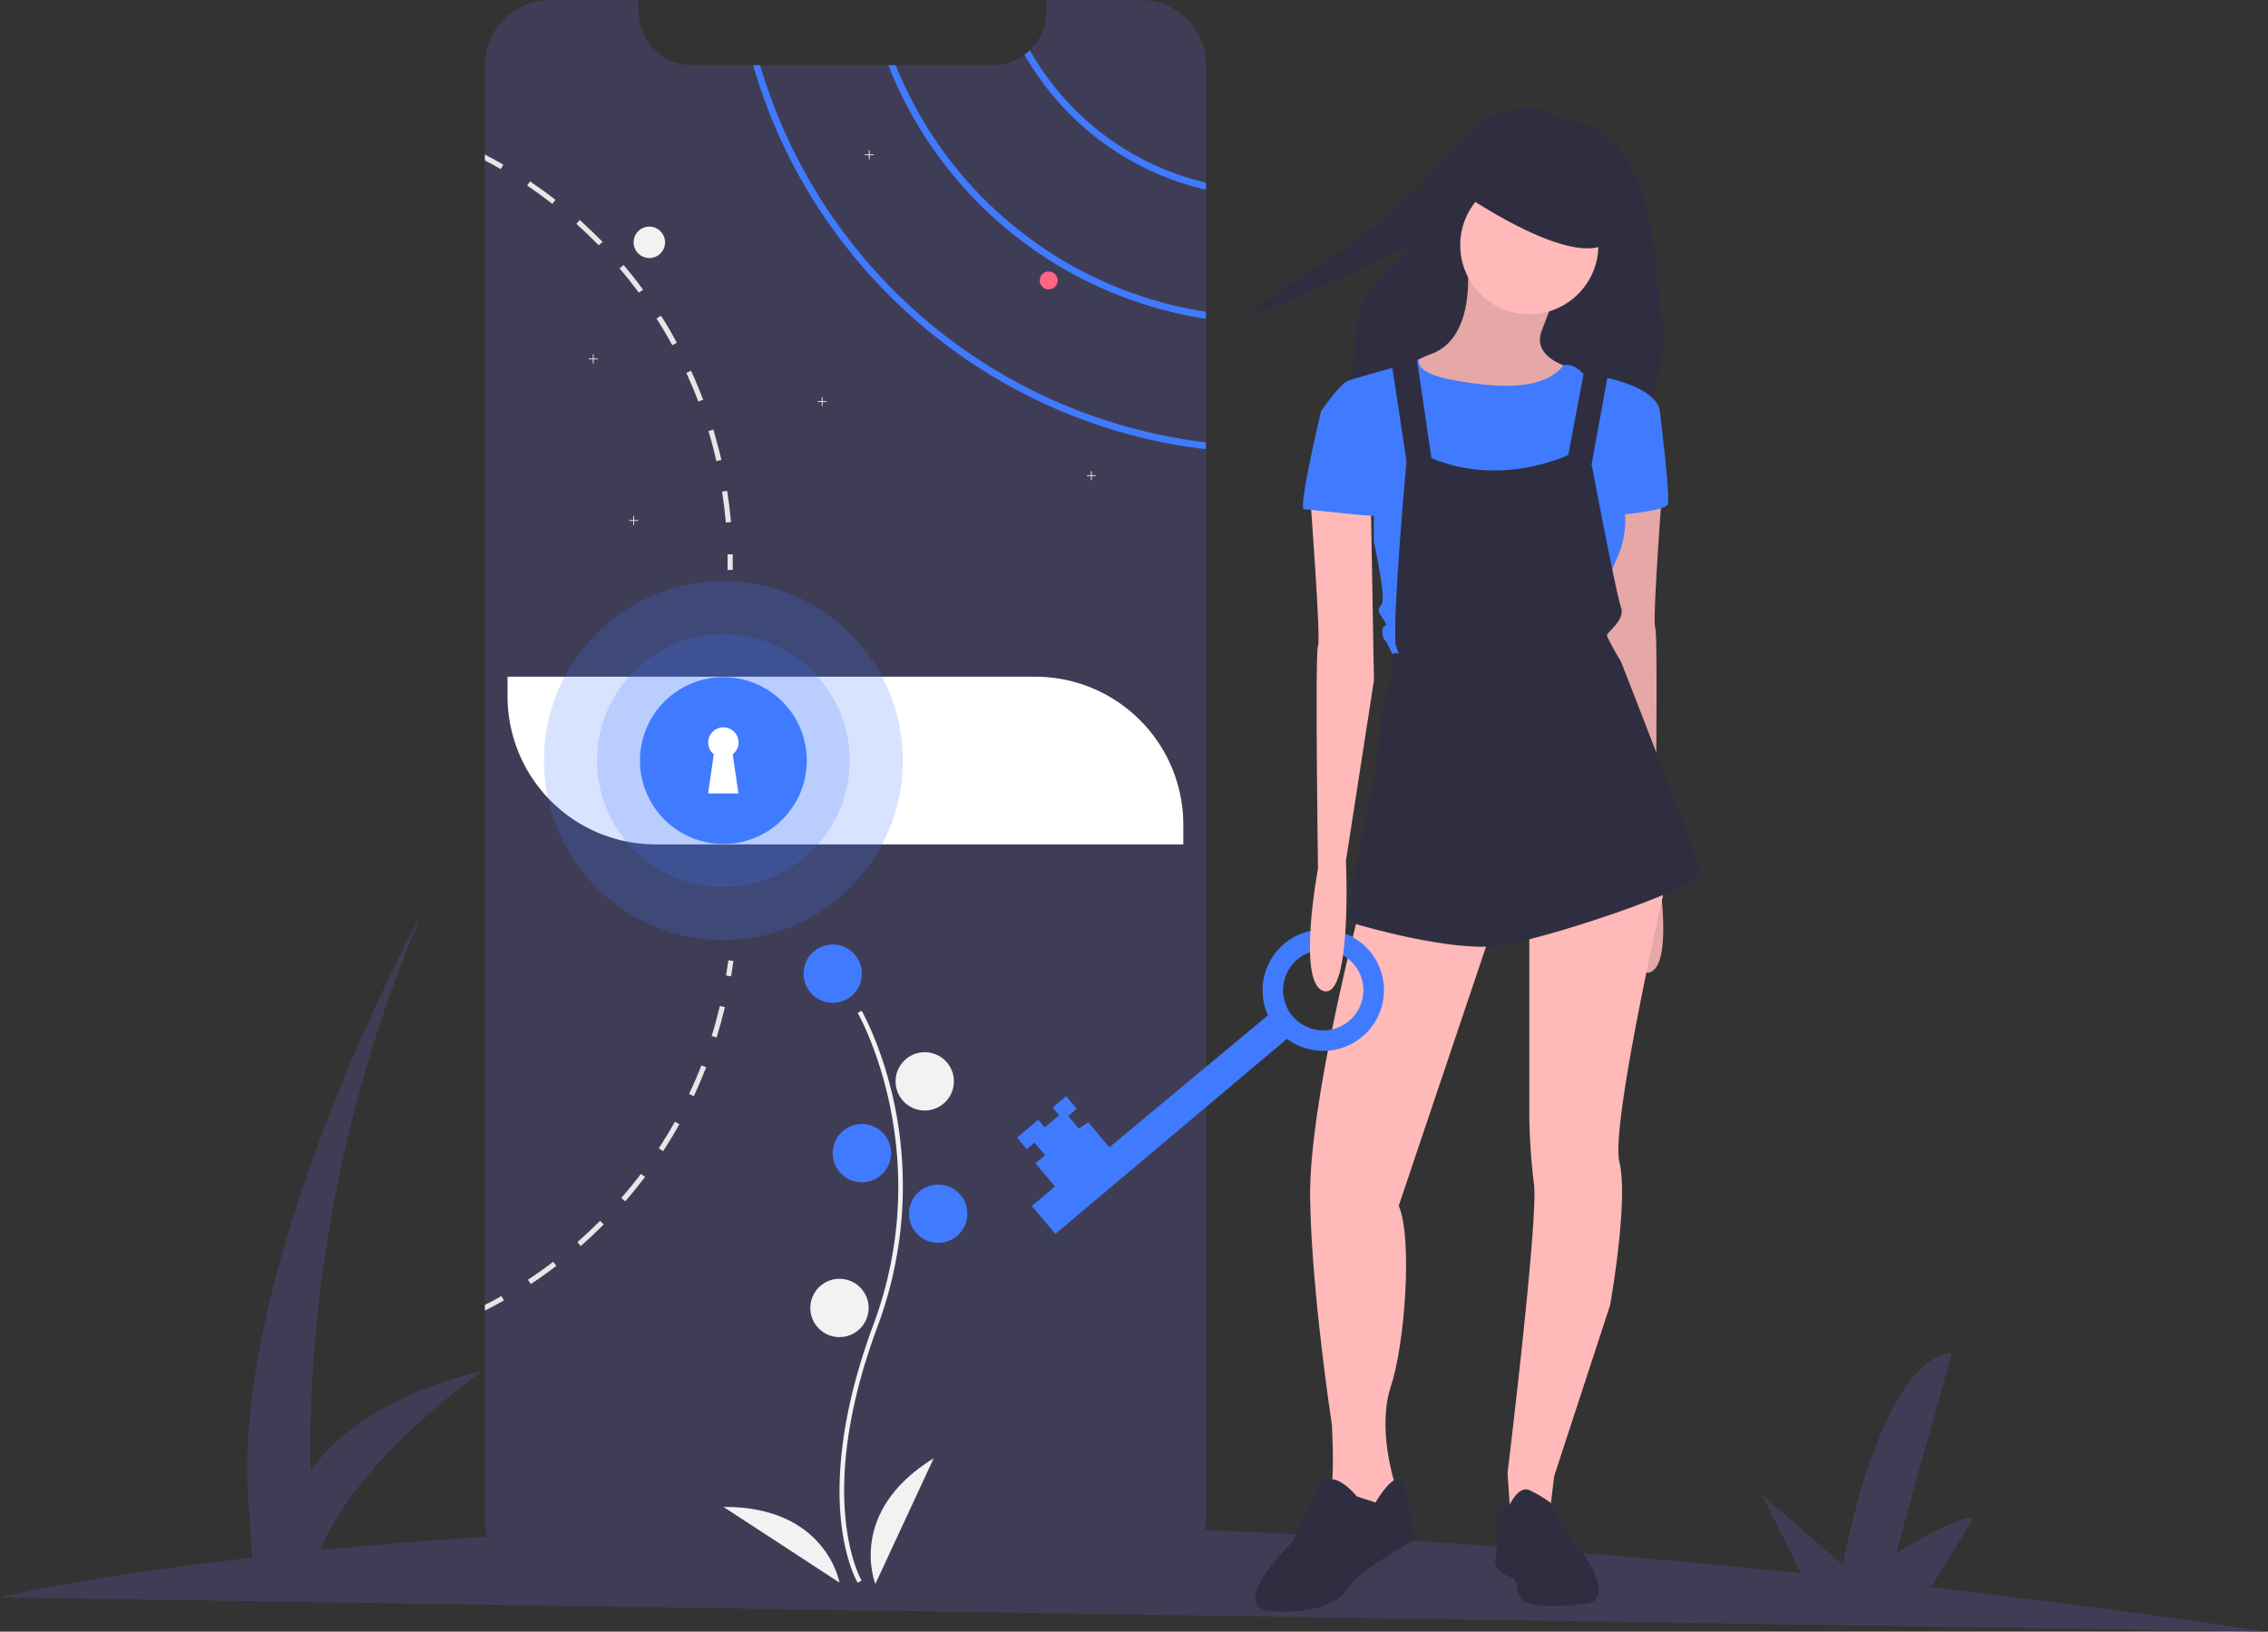 <svg id="eb1b09ad-1fe0-40ca-8096-34696e14e30a" xmlns="http://www.w3.org/2000/svg" viewBox="0 0 798 574.12"><rect x="0" y="0" width="798" height="574.12" fill="#333333" stroke="none"/><defs><style>.cls-1{fill:#3f3d56;}.cls-2{fill:#f2f2f2;}.cls-3,.cls-7{fill:#407bff;}.cls-4{fill:#ff6584;}.cls-5{fill:#e6e6e6;}.cls-6{fill:#fff;}.cls-10,.cls-7{isolation:isolate;}.cls-7{opacity:0.2;}.cls-8{fill:#2f2e41;}.cls-9{fill:#ffb9b9;}.cls-10{opacity:0.1;}</style></defs><path class="cls-1" d="M799,687.06q-61.68-9-118.63-15.58l15-24.29c-5.06-1.5-27.3,12.35-27.3,12.35l19.71-70.63c-25.46,2.45-38.41,74.61-38.41,74.61L620.94,639l13.77,27.51c-116.21-12-216.58-16.7-301-17.25l12.85-20.79c-5.07-1.5-27.31,12.35-27.31,12.35L339,570.16c-25.45,2.45-38.41,74.61-38.41,74.61l-28.43-24.55,14.58,29.14c-70.78.86-128.49,4.64-173,9,13-32.43,57.14-63.12,57.14-63.12-33.71,8.24-51.4,22.22-60.64,35.29-.7-40.11,4-114.46,39.36-196.63,0,0-69.7,126.62-60.82,211.88L89.78,661C30.7,667.76,1,675,1,675Z" transform="translate(-1 -112.94)"/><path class="cls-1" d="M425.32,135.94V647.63a23,23,0,0,1-23,23H194.6a23,23,0,0,1-23-22.92V135.94a23,23,0,0,1,23-23h31.09v4a18.94,18.94,0,0,0,18.93,18.93H350.27a19.13,19.13,0,0,0,13.09-5.25,19,19,0,0,0,5.84-13.68v-4h33.13a23,23,0,0,1,23,23Z" transform="translate(-1 -112.94)"/><circle class="cls-2" cx="228.47" cy="85.26" r="5.53"/><path class="cls-3" d="M363.36,130.61a18.62,18.62,0,0,1-1.87,1.56,98.85,98.85,0,0,0,63.83,47.51v-2.46A96.52,96.52,0,0,1,363.36,130.61Z" transform="translate(-1 -112.94)"/><path class="cls-3" d="M316.14,135.86h-2.59a143.42,143.42,0,0,0,111.77,89.25v-2.45A141,141,0,0,1,316.14,135.86Z" transform="translate(-1 -112.94)"/><path class="cls-3" d="M268.45,135.86H266C286.82,208.28,349.77,262.19,425.32,271v-2.41A186.68,186.68,0,0,1,268.45,135.86Z" transform="translate(-1 -112.94)"/><polygon class="cls-2" points="210.32 126.16 208.88 126.16 208.88 124.73 208.6 124.73 208.6 126.16 207.16 126.16 207.16 126.44 208.6 126.44 208.6 127.88 208.88 127.88 208.88 126.44 210.32 126.44 210.32 126.16"/><polygon class="cls-2" points="307.41 54.33 305.98 54.33 305.98 52.89 305.69 52.89 305.69 54.33 304.26 54.33 304.26 54.61 305.69 54.61 305.69 56.05 305.98 56.05 305.98 54.61 307.41 54.61 307.41 54.33"/><polygon class="cls-2" points="224.53 183 223.09 183 223.09 181.56 222.81 181.56 222.81 183 221.37 183 221.37 183.28 222.81 183.28 222.81 184.72 223.09 184.72 223.09 183.28 224.53 183.28 224.53 183"/><polygon class="cls-2" points="290.84 141.16 289.4 141.16 289.4 139.72 289.12 139.72 289.12 141.16 287.68 141.16 287.68 141.44 289.12 141.44 289.12 142.88 289.4 142.88 289.4 141.44 290.84 141.44 290.84 141.16"/><polygon class="cls-2" points="385.56 167.21 384.13 167.21 384.13 165.77 383.85 165.77 383.85 167.21 382.41 167.21 382.41 167.49 383.85 167.49 383.85 168.93 384.13 168.93 384.13 167.49 385.56 167.49 385.56 167.21"/><circle class="cls-4" cx="368.99" cy="98.68" r="3.16"/><path class="cls-5" d="M256.87,285.66l-1.8.28c.56,3.58,1,7.24,1.33,10.87l1.81-.16C257.88,293,257.43,289.28,256.87,285.66Z" transform="translate(-1 -112.94)"/><path class="cls-5" d="M252,264.08l-1.73.53c1.05,3.47,2,7,2.78,10.58l1.78-.41C254,271.2,253,267.6,252,264.08Z" transform="translate(-1 -112.94)"/><path class="cls-5" d="M244.14,243.38l-1.65.76c1.52,3.31,2.94,6.7,4.22,10.1l1.7-.64C247.11,250.16,245.68,246.72,244.14,243.38Z" transform="translate(-1 -112.94)"/><path class="cls-5" d="M233.56,224,232,225c1.95,3.06,3.82,6.23,5.56,9.42l1.59-.87C237.43,230.28,235.54,227.07,233.56,224Z" transform="translate(-1 -112.94)"/><path class="cls-5" d="M220.41,206.19,219,207.37c2.35,2.76,4.64,5.65,6.8,8.57l1.46-1.08C225.11,211.91,222.8,209,220.41,206.19Z" transform="translate(-1 -112.94)"/><path class="cls-5" d="M205,190.36l-1.21,1.35c2.71,2.42,5.37,5,7.91,7.57L213,198C210.39,195.38,207.7,192.8,205,190.36Z" transform="translate(-1 -112.94)"/><path class="cls-5" d="M187.49,176.76l-1,1.5c3,2,6,4.19,8.86,6.43l1.12-1.43C193.56,181,190.54,178.82,187.49,176.76Z" transform="translate(-1 -112.94)"/><path class="cls-5" d="M171.6,167.32v2.05c1.89,1,3.76,2,5.59,3.08l.91-1.57Q174.91,169,171.6,167.32Z" transform="translate(-1 -112.94)"/><path class="cls-5" d="M256.46,456.17c.29-1.76.56-3.56.8-5.35l1.8.24c-.24,1.81-.52,3.63-.81,5.41Z" transform="translate(-1 -112.94)"/><path class="cls-5" d="M251.4,477.47l1.73.54c1.09-3.51,2.07-7.1,2.93-10.68l-1.77-.42C253.44,470.45,252.48,474,251.4,477.47Z" transform="translate(-1 -112.94)"/><path class="cls-5" d="M243.47,497.86l1.65.78c1.56-3.33,3-6.75,4.36-10.18l-1.7-.66C246.47,491.19,245,494.58,243.47,497.86Z" transform="translate(-1 -112.94)"/><path class="cls-5" d="M232.8,517l1.53,1c2-3.08,3.93-6.27,5.72-9.48l-1.58-.89C236.7,510.79,234.79,513.94,232.8,517Z" transform="translate(-1 -112.94)"/><path class="cls-5" d="M219.61,534.47l1.37,1.19c2.42-2.78,4.76-5.68,7-8.61L226.51,526C224.32,528.86,222,531.72,219.61,534.47Z" transform="translate(-1 -112.94)"/><path class="cls-5" d="M204.16,550l1.19,1.36c2.78-2.42,5.49-5,8.08-7.57l-1.28-1.29C209.59,545.05,206.9,547.57,204.16,550Z" transform="translate(-1 -112.94)"/><path class="cls-5" d="M186.75,563.23l1,1.52c3.06-2,6.11-4.18,9-6.4l-1.1-1.45C192.79,559.1,189.78,561.23,186.75,563.23Z" transform="translate(-1 -112.94)"/><path class="cls-5" d="M178.3,570.52c-2.19,1.24-4.43,2.44-6.7,3.57v-2c2-1,3.9-2,5.8-3.11Z" transform="translate(-1 -112.94)"/><path class="cls-5" d="M257,308l1.81,0c0,1.84,0,3.68,0,5.48l-1.81,0C257,311.64,257,309.82,257,308Z" transform="translate(-1 -112.94)"/><path class="cls-6" d="M179.58,351.05H365.25a52.1,52.1,0,0,1,52.1,52.1v6.9H231.68a52.1,52.1,0,0,1-52.1-52.1h0v-6.9Z" transform="translate(-1 -112.94)"/><path class="cls-2" d="M302.8,669.88c-.18-.3-4.45-7.43-5.93-22.24-1.36-13.59-.49-36.49,11.39-68.44,22.5-60.52-5.19-109.36-5.47-109.84l1.37-.8c.07.13,7.21,12.58,11.44,32.4a141.42,141.42,0,0,1-5.86,78.79c-22.46,60.42-5.76,89-5.59,89.31Z" transform="translate(-1 -112.94)"/><circle class="cls-3" cx="293" cy="342.6" r="10.26"/><circle class="cls-2" cx="325.37" cy="380.49" r="10.26"/><circle class="cls-3" cx="303.26" cy="405.75" r="10.26"/><circle class="cls-3" cx="330.1" cy="427.07" r="10.26"/><circle class="cls-2" cx="295.37" cy="460.22" r="10.26"/><path class="cls-2" d="M309,670.26S298.74,645,329.53,626.05Z" transform="translate(-1 -112.94)"/><path class="cls-2" d="M296.38,669.8s-4.67-26.86-40.82-26.63Z" transform="translate(-1 -112.94)"/><circle class="cls-7" cx="254.52" cy="267.61" r="63.15"/><circle class="cls-7" cx="254.52" cy="267.61" r="44.47"/><circle class="cls-3" cx="254.52" cy="267.61" r="29.35"/><path class="cls-6" d="M260.86,374.22a5.34,5.34,0,1,0-8.71,4.13l-2,13.76h10.67l-2-13.76A5.33,5.33,0,0,0,260.86,374.22Z" transform="translate(-1 -112.94)"/><path class="cls-8" d="M550.51,155s-17.61-15.79-41.28,14S448.52,213.29,440,224.83c0,0,35.21-14.57,47.35-20.64s11.54-4.86,11.54-4.86-16.39,11.54-19.43,23.07-.61,21.25-6.07,32.78,104.42,7.9,104.42,7.9,10.92-18.82,7.89-38.25S584.5,157.44,550.51,155Z" transform="translate(-1 -112.94)"/><path class="cls-9" d="M517.21,204.67s3.83,26.8-12.58,32.81-10.39,14.22-10.39,14.22l24.61,12,26.25-8.2,8.75-13.12s-14.22-3.29-10.39-13.13,4.92-13.12,4.92-13.12Z" transform="translate(-1 -112.94)"/><path class="cls-10" d="M517.21,204.67s3.83,26.8-12.58,32.81-10.39,14.22-10.39,14.22l24.61,12,26.25-8.2,8.75-13.12s-14.22-3.29-10.39-13.13,4.92-13.12,4.92-13.12Z" transform="translate(-1 -112.94)"/><path class="cls-9" d="M586.12,281.24s-3.83,50.31-2.74,52.5,0,78.2,0,78.2,7.66,41-2.18,43.21-7.66-45.94-7.66-45.94l-9.84-63.44,1.09-62.89Z" transform="translate(-1 -112.94)"/><path class="cls-10" d="M586.12,281.24s-3.83,50.31-2.74,52.5,0,78.2,0,78.2,7.66,41-2.18,43.21-7.66-45.94-7.66-45.94l-9.84-63.44,1.09-62.89Z" transform="translate(-1 -112.94)"/><path class="cls-9" d="M479.47,432.72s-18,68.37-17.5,101.73,7.66,79.84,7.66,79.84,1.09,20.24-.55,22.42,8.21,11.49,8.21,11.49l10.39-6,3.83-4.37V634s-6-18.59-1.1-33.36,7.66-52,2.74-63.44l33.9-100.63Z" transform="translate(-1 -112.94)"/><path class="cls-8" d="M478.38,639.45s-6.56-8.2-10.94-5.47S456,655.31,456,655.31s-24.61,23.51-7.11,24.61,25.16-4.92,27.34-9.3,22.43-15.86,22.43-15.86-2.19-20.78-5.47-21.33-8.21,8.21-8.21,8.21Z" transform="translate(-1 -112.94)"/><path class="cls-9" d="M539.09,437.1v67.81a208.7,208.7,0,0,0,1.64,24.61c1.64,12-9.3,101.73-9.3,101.73l1.09,15.85L546.19,646l1.65-13.67,19.68-60.16s6.57-36.64,3.28-50.31,17-101.18,17-101.18Z" transform="translate(-1 -112.94)"/><path class="cls-8" d="M528.15,643.28l4.05-.88s3.06-6.78,6.89-5.14a41.35,41.35,0,0,1,7.61,4.56l1.68,3.1s3.83,8.2,8.75,13.67,10.39,17.5,2.19,18.59-19.14,1.64-22.42-1.09-1.1-7.11-4.38-8.2-6-4.38-5.47-5.47S528.15,643.28,528.15,643.28Z" transform="translate(-1 -112.94)"/><circle class="cls-9" cx="538.09" cy="86.26" r="24.31"/><path class="cls-3" d="M493.15,241.86l7.22-2.52s-2.85,4.71,12.46,7.44,31.18,3.7,38.29-5.26c0,0,2.73-1.3,6.56,2.53s6,2.73,6,2.73L561,261l-5.47,26.25-7.11,19.69-20.23-4.38L506.27,286.7l-8.2-21.32V245.69Z" transform="translate(-1 -112.94)"/><path class="cls-3" d="M559.87,249.52l5.47-3.83s18.59,3.28,19.68,12L570.8,285.06a31.14,31.14,0,0,1-.54,23.52c-5.47,12.58-4.92,15.31-4.92,15.31l-3.83,16.41-69.46,5.47s-2.73-6.56-3.83-7.66-1.09-4.92,0-4.92,0-1.64-1.09-3.28-1.64-2.19,0-4.38-2.73-21.87-2.73-21.87V282.33l-18.6-24.61s6.56-9.85,9.85-10.94,18.89-5.41,18.89-5.41l3.53,5.2L503,286.16l7.11,24.06L540,305.13l11.63-19.52,7.66-23Z" transform="translate(-1 -112.94)"/><path class="cls-3" d="M580.65,254.44l4.37,3.28s3.83,30.62,2.74,32.81-20.24,4.38-20.78,3.28S580.65,254.44,580.65,254.44Z" transform="translate(-1 -112.94)"/><path class="cls-8" d="M490.41,239.12l5.47,36.1s-4.92,53.59-3.83,64.53l1.1,3.28s-2.19-1.09-2.74,1.1,0,9.29,0,9.29-3.28,3.29-4.37,21.33-14.22,61.26-9.3,62.9,34.45,9.84,50.31,8.2,72.74-20.78,72.19-25.7-27.89-74.38-27.89-74.38-4.92-8.21-4.92-9.3,6.56-5.47,4.92-9.84S561,276.31,561,276.31l6-32.81-8.21-2.19-6,31.72s-23.52,11.49-48.13,1.1l-5.47-37.19Z" transform="translate(-1 -112.94)"/><path class="cls-8" d="M516.72,181.76s40.47,27.89,51.41,15.31S549,173.55,549,173.55l-25.16-2.73Z" transform="translate(-1 -112.94)"/><path class="cls-3" d="M453.84,478.47a21.35,21.35,0,1,0-6.69-8.31l-55.81,46.47-7.44-8.82-3.34,2.24-3.71-4.41,3-2.58-3.71-4.41-4.75,4,2.28,2.72-5.09,4.29-2.28-2.72-7.47,6.29,3.43,4.07L365,515l3.71,4.41-3.39,2.86,6.86,8.15-8.14,6.86,8.29,9.83Zm13.94-31.18a14.12,14.12,0,1,1-15.27,12.86,14.11,14.11,0,0,1,15.27-12.86Z" transform="translate(-1 -112.94)"/><path class="cls-9" d="M462,287.8s3.83,50.31,2.74,52.5,0,78.2,0,78.2-7.66,41,2.19,43.21,7.65-45.94,7.65-45.94l9.85-63.44-1.1-62.89Z" transform="translate(-1 -112.94)"/><path class="cls-3" d="M470.18,256.08l-4.38,1.64s-8.2,34.45-6,34.45,28.43,3.28,28.43,2.19-4.92-27.89-4.92-27.89Z" transform="translate(-1 -112.94)"/></svg>